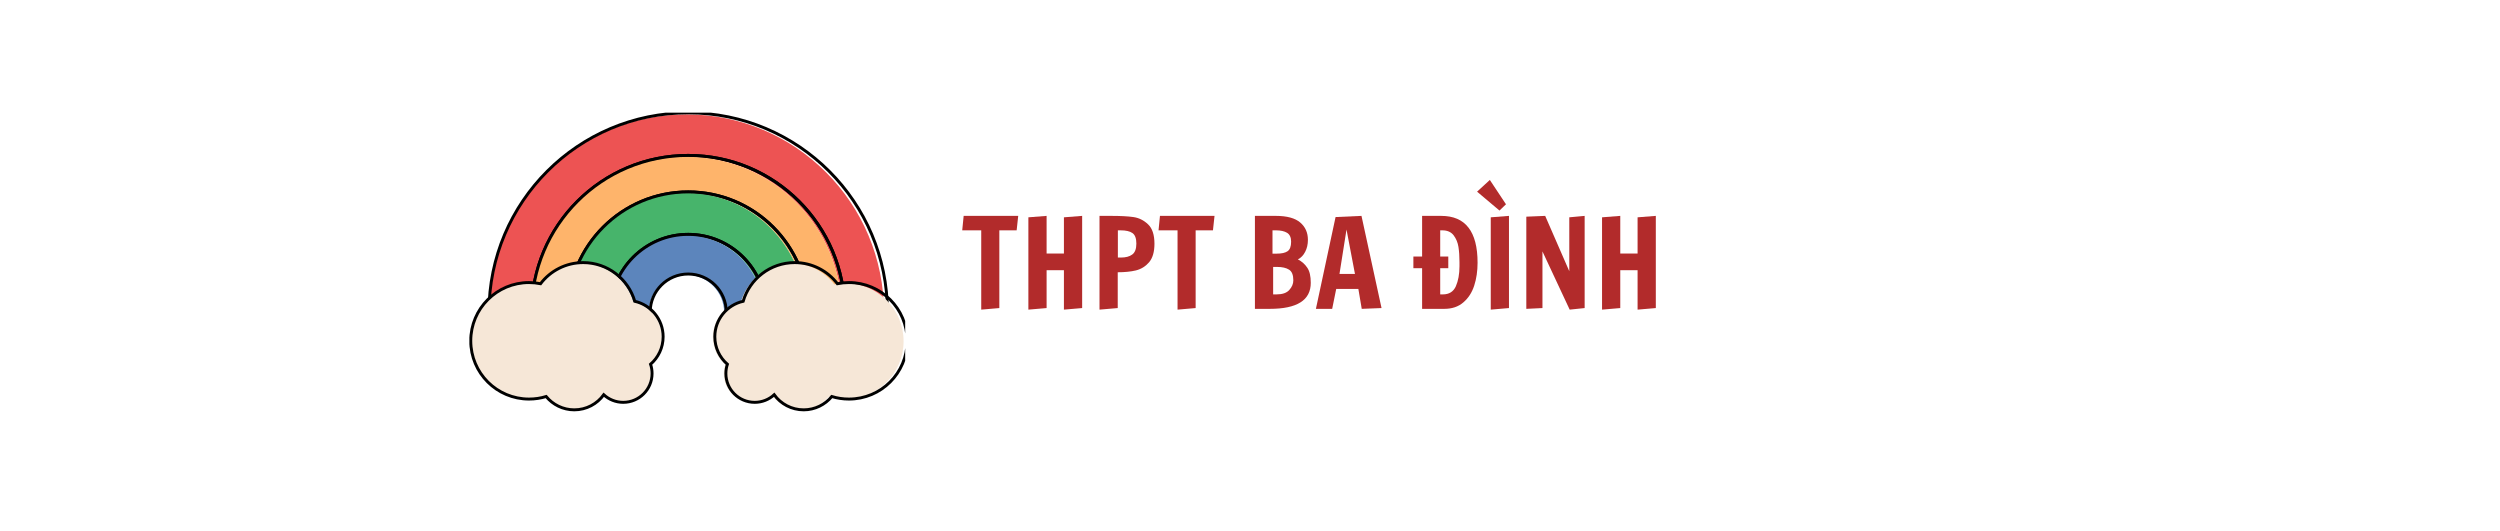 <svg xmlns="http://www.w3.org/2000/svg" xmlns:xlink="http://www.w3.org/1999/xlink" width="400" zoomAndPan="magnify" viewBox="0 0 300 63.75" height="85" preserveAspectRatio="xMidYMid meet" version="1.0"><defs><g/><clipPath id="b7601816ff"><path d="M 58 13.523 L 107 13.523 L 107 38 L 58 38 Z M 58 13.523 " clip-rule="nonzero"/></clipPath><clipPath id="1b44d169c5"><path d="M 57 13.523 L 108 13.523 L 108 39 L 57 39 Z M 57 13.523 " clip-rule="nonzero"/></clipPath><clipPath id="e54a0eb158"><path d="M 56.324 31 L 108.621 31 L 108.621 49.383 L 56.324 49.383 Z M 56.324 31 " clip-rule="nonzero"/></clipPath><clipPath id="99df41045f"><path d="M 56.324 30 L 108.621 30 L 108.621 49.383 L 56.324 49.383 Z M 56.324 30 " clip-rule="nonzero"/></clipPath></defs><g clip-path="url(#b7601816ff)"><path fill="#ed5353" d="M 82.367 13.727 C 95.465 13.727 106.078 24.371 106.078 37.508 L 101.008 37.508 C 101.008 27.18 92.664 18.809 82.367 18.809 C 72.074 18.809 63.727 27.18 63.727 37.508 L 58.66 37.508 C 58.66 24.371 69.273 13.727 82.367 13.727 " fill-opacity="1" fill-rule="evenodd"/></g><g clip-path="url(#1b44d169c5)"><path stroke-linecap="butt" transform="matrix(0.052, 0, 0, -0.052, 56.221, 49.872)" fill="none" stroke-linejoin="miter" d="M 506.972 698.676 C 760.936 698.676 966.728 492.922 966.728 238.994 L 868.414 238.994 C 868.414 438.633 706.629 600.443 506.972 600.443 C 307.391 600.443 145.53 438.633 145.53 238.994 L 47.292 238.994 C 47.292 492.922 253.084 698.676 506.972 698.676 Z M 506.972 698.676 " stroke="#000000" stroke-width="6.802" stroke-opacity="1" stroke-miterlimit="2.613"/></g><path fill="#feb46b" d="M 82.367 18.809 C 92.664 18.809 101.008 27.18 101.008 37.508 L 96.664 37.508 C 96.664 29.586 90.266 23.164 82.367 23.164 C 74.473 23.164 68.07 29.586 68.07 37.508 L 63.727 37.508 C 63.727 27.18 72.074 18.809 82.367 18.809 " fill-opacity="1" fill-rule="evenodd"/><path stroke-linecap="butt" transform="matrix(0.052, 0, 0, -0.052, 56.221, 49.872)" fill="none" stroke-linejoin="miter" d="M 506.972 600.443 C 706.629 600.443 868.414 438.633 868.414 238.994 L 784.189 238.994 C 784.189 392.121 660.123 516.253 506.972 516.253 C 353.897 516.253 229.755 392.121 229.755 238.994 L 145.53 238.994 C 145.53 438.633 307.391 600.443 506.972 600.443 Z M 506.972 600.443 " stroke="#000000" stroke-width="6.802" stroke-opacity="1" stroke-miterlimit="2.613"/><path fill="#47b46b" d="M 82.367 23.164 C 90.266 23.164 96.664 29.586 96.664 37.508 L 91.613 37.508 C 91.613 32.387 87.473 28.234 82.367 28.234 C 77.262 28.234 73.125 32.387 73.125 37.508 L 68.07 37.508 C 68.07 29.586 74.473 23.164 82.367 23.164 " fill-opacity="1" fill-rule="evenodd"/><path stroke-linecap="butt" transform="matrix(0.052, 0, 0, -0.052, 56.221, 49.872)" fill="none" stroke-linejoin="miter" d="M 506.972 516.253 C 660.123 516.253 784.189 392.121 784.189 238.994 L 686.254 238.994 C 686.254 337.983 605.967 418.246 506.972 418.246 C 407.977 418.246 327.766 337.983 327.766 238.994 L 229.755 238.994 C 229.755 392.121 353.897 516.253 506.972 516.253 Z M 506.972 516.253 " stroke="#000000" stroke-width="6.802" stroke-opacity="1" stroke-miterlimit="2.613"/><path fill="#5c85bc" d="M 82.367 28.234 C 87.473 28.234 91.613 32.387 91.613 37.508 L 86.895 37.508 C 86.895 35 84.867 32.969 82.367 32.969 C 79.871 32.969 77.844 35 77.844 37.508 L 73.125 37.508 C 73.125 32.387 77.262 28.234 82.367 28.234 " fill-opacity="1" fill-rule="evenodd"/><path stroke-linecap="butt" transform="matrix(0.052, 0, 0, -0.052, 56.221, 49.872)" fill="none" stroke-linejoin="miter" d="M 506.972 418.246 C 605.967 418.246 686.254 337.983 686.254 238.994 L 594.758 238.994 C 594.758 287.469 555.447 326.732 506.972 326.732 C 458.573 326.732 419.263 287.469 419.263 238.994 L 327.766 238.994 C 327.766 337.983 407.977 418.246 506.972 418.246 Z M 506.972 418.246 " stroke="#000000" stroke-width="6.802" stroke-opacity="1" stroke-miterlimit="2.613"/><g clip-path="url(#e54a0eb158)"><path fill="#f6e7d7" d="M 101.496 33.988 C 101.023 33.988 100.566 34.035 100.121 34.125 C 98.953 32.594 97.113 31.605 95.047 31.605 C 92.141 31.605 89.684 33.559 88.91 36.223 C 86.98 36.656 85.535 38.391 85.535 40.457 C 85.535 41.77 86.117 42.945 87.031 43.742 C 86.914 44.09 86.852 44.457 86.852 44.844 C 86.852 46.746 88.387 48.289 90.285 48.289 C 91.176 48.289 91.988 47.945 92.602 47.383 C 93.387 48.477 94.664 49.184 96.109 49.184 C 97.457 49.184 98.66 48.562 99.457 47.594 C 100.102 47.793 100.785 47.898 101.496 47.898 C 105.328 47.898 108.43 44.785 108.43 40.945 C 108.43 37.102 105.328 33.988 101.496 33.988 Z M 63.422 33.988 C 63.891 33.988 64.352 34.035 64.797 34.125 C 65.961 32.594 67.801 31.605 69.871 31.605 C 72.777 31.605 75.234 33.559 76.008 36.223 C 77.938 36.656 79.383 38.391 79.383 40.457 C 79.383 41.77 78.801 42.945 77.887 43.742 C 78.004 44.09 78.066 44.457 78.066 44.844 C 78.066 46.746 76.531 48.289 74.633 48.289 C 73.742 48.289 72.93 47.945 72.316 47.383 C 71.531 48.477 70.254 49.184 68.809 49.184 C 67.461 49.184 66.254 48.562 65.461 47.594 C 64.816 47.793 64.129 47.898 63.422 47.898 C 59.59 47.898 56.488 44.785 56.488 40.945 C 56.488 37.102 59.59 33.988 63.422 33.988 " fill-opacity="1" fill-rule="evenodd"/></g><g clip-path="url(#99df41045f)"><path stroke-linecap="butt" transform="matrix(0.052, 0, 0, -0.052, 56.221, 49.872)" fill="none" stroke-linejoin="miter" d="M 877.882 307.025 C 868.717 307.025 859.856 306.119 851.221 304.382 C 828.574 333.981 792.899 353.084 752.832 353.084 C 696.479 353.084 648.838 315.331 633.841 263.835 C 596.424 255.454 568.399 221.929 568.399 181.987 C 568.399 156.616 579.685 133.889 597.409 118.486 C 595.136 111.766 593.924 104.668 593.924 97.193 C 593.924 60.421 623.691 30.596 660.502 30.596 C 677.771 30.596 693.526 37.241 705.417 48.114 C 720.641 26.972 745.409 13.305 773.434 13.305 C 799.565 13.305 822.893 25.311 838.345 44.036 C 850.842 40.186 864.097 38.147 877.882 38.147 C 952.185 38.147 1012.325 98.326 1012.325 172.548 C 1012.325 246.847 952.185 307.025 877.882 307.025 Z M 139.622 307.025 C 148.711 307.025 157.649 306.119 166.283 304.382 C 188.855 333.981 224.529 353.084 264.673 353.084 C 321.025 353.084 368.667 315.331 383.664 263.835 C 421.08 255.454 449.105 221.929 449.105 181.987 C 449.105 156.616 437.82 133.889 420.096 118.486 C 422.368 111.766 423.58 104.668 423.58 97.193 C 423.58 60.421 393.813 30.596 357.002 30.596 C 339.733 30.596 323.979 37.241 312.087 48.114 C 296.863 26.972 272.095 13.305 244.071 13.305 C 217.94 13.305 194.535 25.311 179.16 44.036 C 166.662 40.186 153.331 38.147 139.622 38.147 C 65.319 38.147 5.179 98.326 5.179 172.548 C 5.179 246.847 65.319 307.025 139.622 307.025 Z M 139.622 307.025 " stroke="#000000" stroke-width="6.802" stroke-opacity="1" stroke-miterlimit="2.613"/></g><g fill="#b22b2b" fill-opacity="1"><g transform="translate(115.264, 37.062)"><g><path d="M 2.484 0.094 L 2.484 -9.422 L 0.203 -9.422 L 0.375 -11.156 L 6.922 -11.156 L 6.734 -9.422 L 4.656 -9.422 L 4.656 -0.094 Z M 2.484 0.094 "/></g></g></g><g fill="#b22b2b" fill-opacity="1"><g transform="translate(122.358, 37.062)"><g><path d="M 1.047 0.094 L 1.047 -10.984 L 3.234 -11.156 L 3.234 -6.641 L 5.312 -6.641 L 5.312 -10.984 L 7.5 -11.156 L 7.5 -0.094 L 5.312 0.094 L 5.312 -4.641 L 3.234 -4.641 L 3.234 -0.094 Z M 1.047 0.094 "/></g></g></g><g fill="#b22b2b" fill-opacity="1"><g transform="translate(130.894, 37.062)"><g><path d="M 1.047 -11.156 L 2.438 -11.156 C 3.562 -11.156 4.453 -11.109 5.109 -11.016 C 5.773 -10.922 6.363 -10.629 6.875 -10.141 C 7.383 -9.66 7.641 -8.883 7.641 -7.812 C 7.641 -6.844 7.426 -6.102 7 -5.594 C 6.57 -5.094 6.039 -4.766 5.406 -4.609 C 4.781 -4.461 4.055 -4.391 3.234 -4.391 L 3.234 -0.094 L 1.047 0.094 Z M 3.609 -6.156 C 4.191 -6.156 4.645 -6.273 4.969 -6.516 C 5.301 -6.754 5.469 -7.191 5.469 -7.828 C 5.469 -8.453 5.312 -8.875 5 -9.094 C 4.695 -9.312 4.219 -9.422 3.562 -9.422 L 3.25 -9.422 L 3.25 -6.156 Z M 3.609 -6.156 "/></g></g></g><g fill="#b22b2b" fill-opacity="1"><g transform="translate(138.821, 37.062)"><g><path d="M 2.484 0.094 L 2.484 -9.422 L 0.203 -9.422 L 0.375 -11.156 L 6.922 -11.156 L 6.734 -9.422 L 4.656 -9.422 L 4.656 -0.094 Z M 2.484 0.094 "/></g></g></g><g fill="#b22b2b" fill-opacity="1"><g transform="translate(145.914, 37.062)"><g/></g></g><g fill="#b22b2b" fill-opacity="1"><g transform="translate(149.543, 37.062)"><g><path d="M 1.047 -11.156 L 3.547 -11.156 C 4.891 -11.156 5.867 -10.891 6.484 -10.359 C 7.098 -9.836 7.406 -9.145 7.406 -8.281 C 7.406 -7.738 7.297 -7.258 7.078 -6.844 C 6.867 -6.426 6.578 -6.125 6.203 -5.938 C 6.68 -5.688 7.055 -5.352 7.328 -4.938 C 7.609 -4.531 7.75 -3.926 7.75 -3.125 C 7.75 -1.039 6.109 0 2.828 0 L 1.047 0 Z M 3.672 -6.625 C 4.242 -6.625 4.672 -6.719 4.953 -6.906 C 5.242 -7.094 5.391 -7.477 5.391 -8.062 C 5.391 -8.57 5.227 -8.926 4.906 -9.125 C 4.582 -9.32 4.141 -9.422 3.578 -9.422 L 3.156 -9.422 L 3.156 -6.625 Z M 3.625 -1.734 C 4.344 -1.734 4.859 -1.91 5.172 -2.266 C 5.492 -2.617 5.656 -3.004 5.656 -3.422 C 5.656 -4.066 5.484 -4.492 5.141 -4.703 C 4.797 -4.922 4.316 -5.031 3.703 -5.031 L 3.234 -5.031 L 3.234 -1.734 Z M 3.625 -1.734 "/></g></g></g><g fill="#b22b2b" fill-opacity="1"><g transform="translate(157.737, 37.062)"><g><path d="M 0.172 0 L 2.531 -11.016 L 5.641 -11.156 L 8.047 -0.094 L 5.672 0 L 5.266 -2.391 L 2.609 -2.391 L 2.125 0 Z M 3 -4.188 L 4.859 -4.188 L 3.844 -9.516 Z M 3 -4.188 "/></g></g></g><g fill="#b22b2b" fill-opacity="1"><g transform="translate(165.946, 37.062)"><g/></g></g><g fill="#b22b2b" fill-opacity="1"><g transform="translate(169.575, 37.062)"><g><path d="M 3.359 -11.156 C 4.828 -11.156 5.922 -10.688 6.641 -9.75 C 7.367 -8.82 7.734 -7.414 7.734 -5.531 C 7.734 -4.531 7.598 -3.613 7.328 -2.781 C 7.055 -1.945 6.617 -1.273 6.016 -0.766 C 5.422 -0.254 4.66 0 3.734 0 L 1.078 0 L 1.078 -4.875 L 0.031 -4.875 L 0.031 -6.281 L 1.078 -6.281 L 1.078 -11.156 Z M 5.562 -5.625 C 5.562 -6.312 5.52 -6.914 5.438 -7.438 C 5.352 -7.969 5.16 -8.43 4.859 -8.828 C 4.555 -9.223 4.102 -9.422 3.5 -9.422 L 3.25 -9.422 L 3.25 -6.281 L 4.219 -6.281 L 4.219 -4.875 L 3.25 -4.875 L 3.25 -1.734 L 3.562 -1.734 C 4.312 -1.734 4.832 -2.055 5.125 -2.703 C 5.414 -3.359 5.562 -4.16 5.562 -5.109 Z M 5.562 -5.625 "/></g></g></g><g fill="#b22b2b" fill-opacity="1"><g transform="translate(177.843, 37.062)"><g><path d="M 1.047 0.094 L 1.047 -10.984 L 3.234 -11.156 L 3.234 -0.094 Z M 2.094 -11.797 L -0.594 -14.062 L 0.938 -15.469 L 2.875 -12.547 Z M 2.094 -11.797 "/></g></g></g><g fill="#b22b2b" fill-opacity="1"><g transform="translate(182.111, 37.062)"><g><path d="M 6.25 0.094 L 2.984 -6.891 L 2.984 -0.094 L 1.047 0 L 1.047 -11.062 L 3.312 -11.156 L 6.203 -4.516 L 6.203 -10.984 L 8.047 -11.156 L 8.047 -0.094 Z M 6.25 0.094 "/></g></g></g><g fill="#b22b2b" fill-opacity="1"><g transform="translate(191.198, 37.062)"><g><path d="M 1.047 0.094 L 1.047 -10.984 L 3.234 -11.156 L 3.234 -6.641 L 5.312 -6.641 L 5.312 -10.984 L 7.5 -11.156 L 7.5 -0.094 L 5.312 0.094 L 5.312 -4.641 L 3.234 -4.641 L 3.234 -0.094 Z M 1.047 0.094 "/></g></g></g></svg>